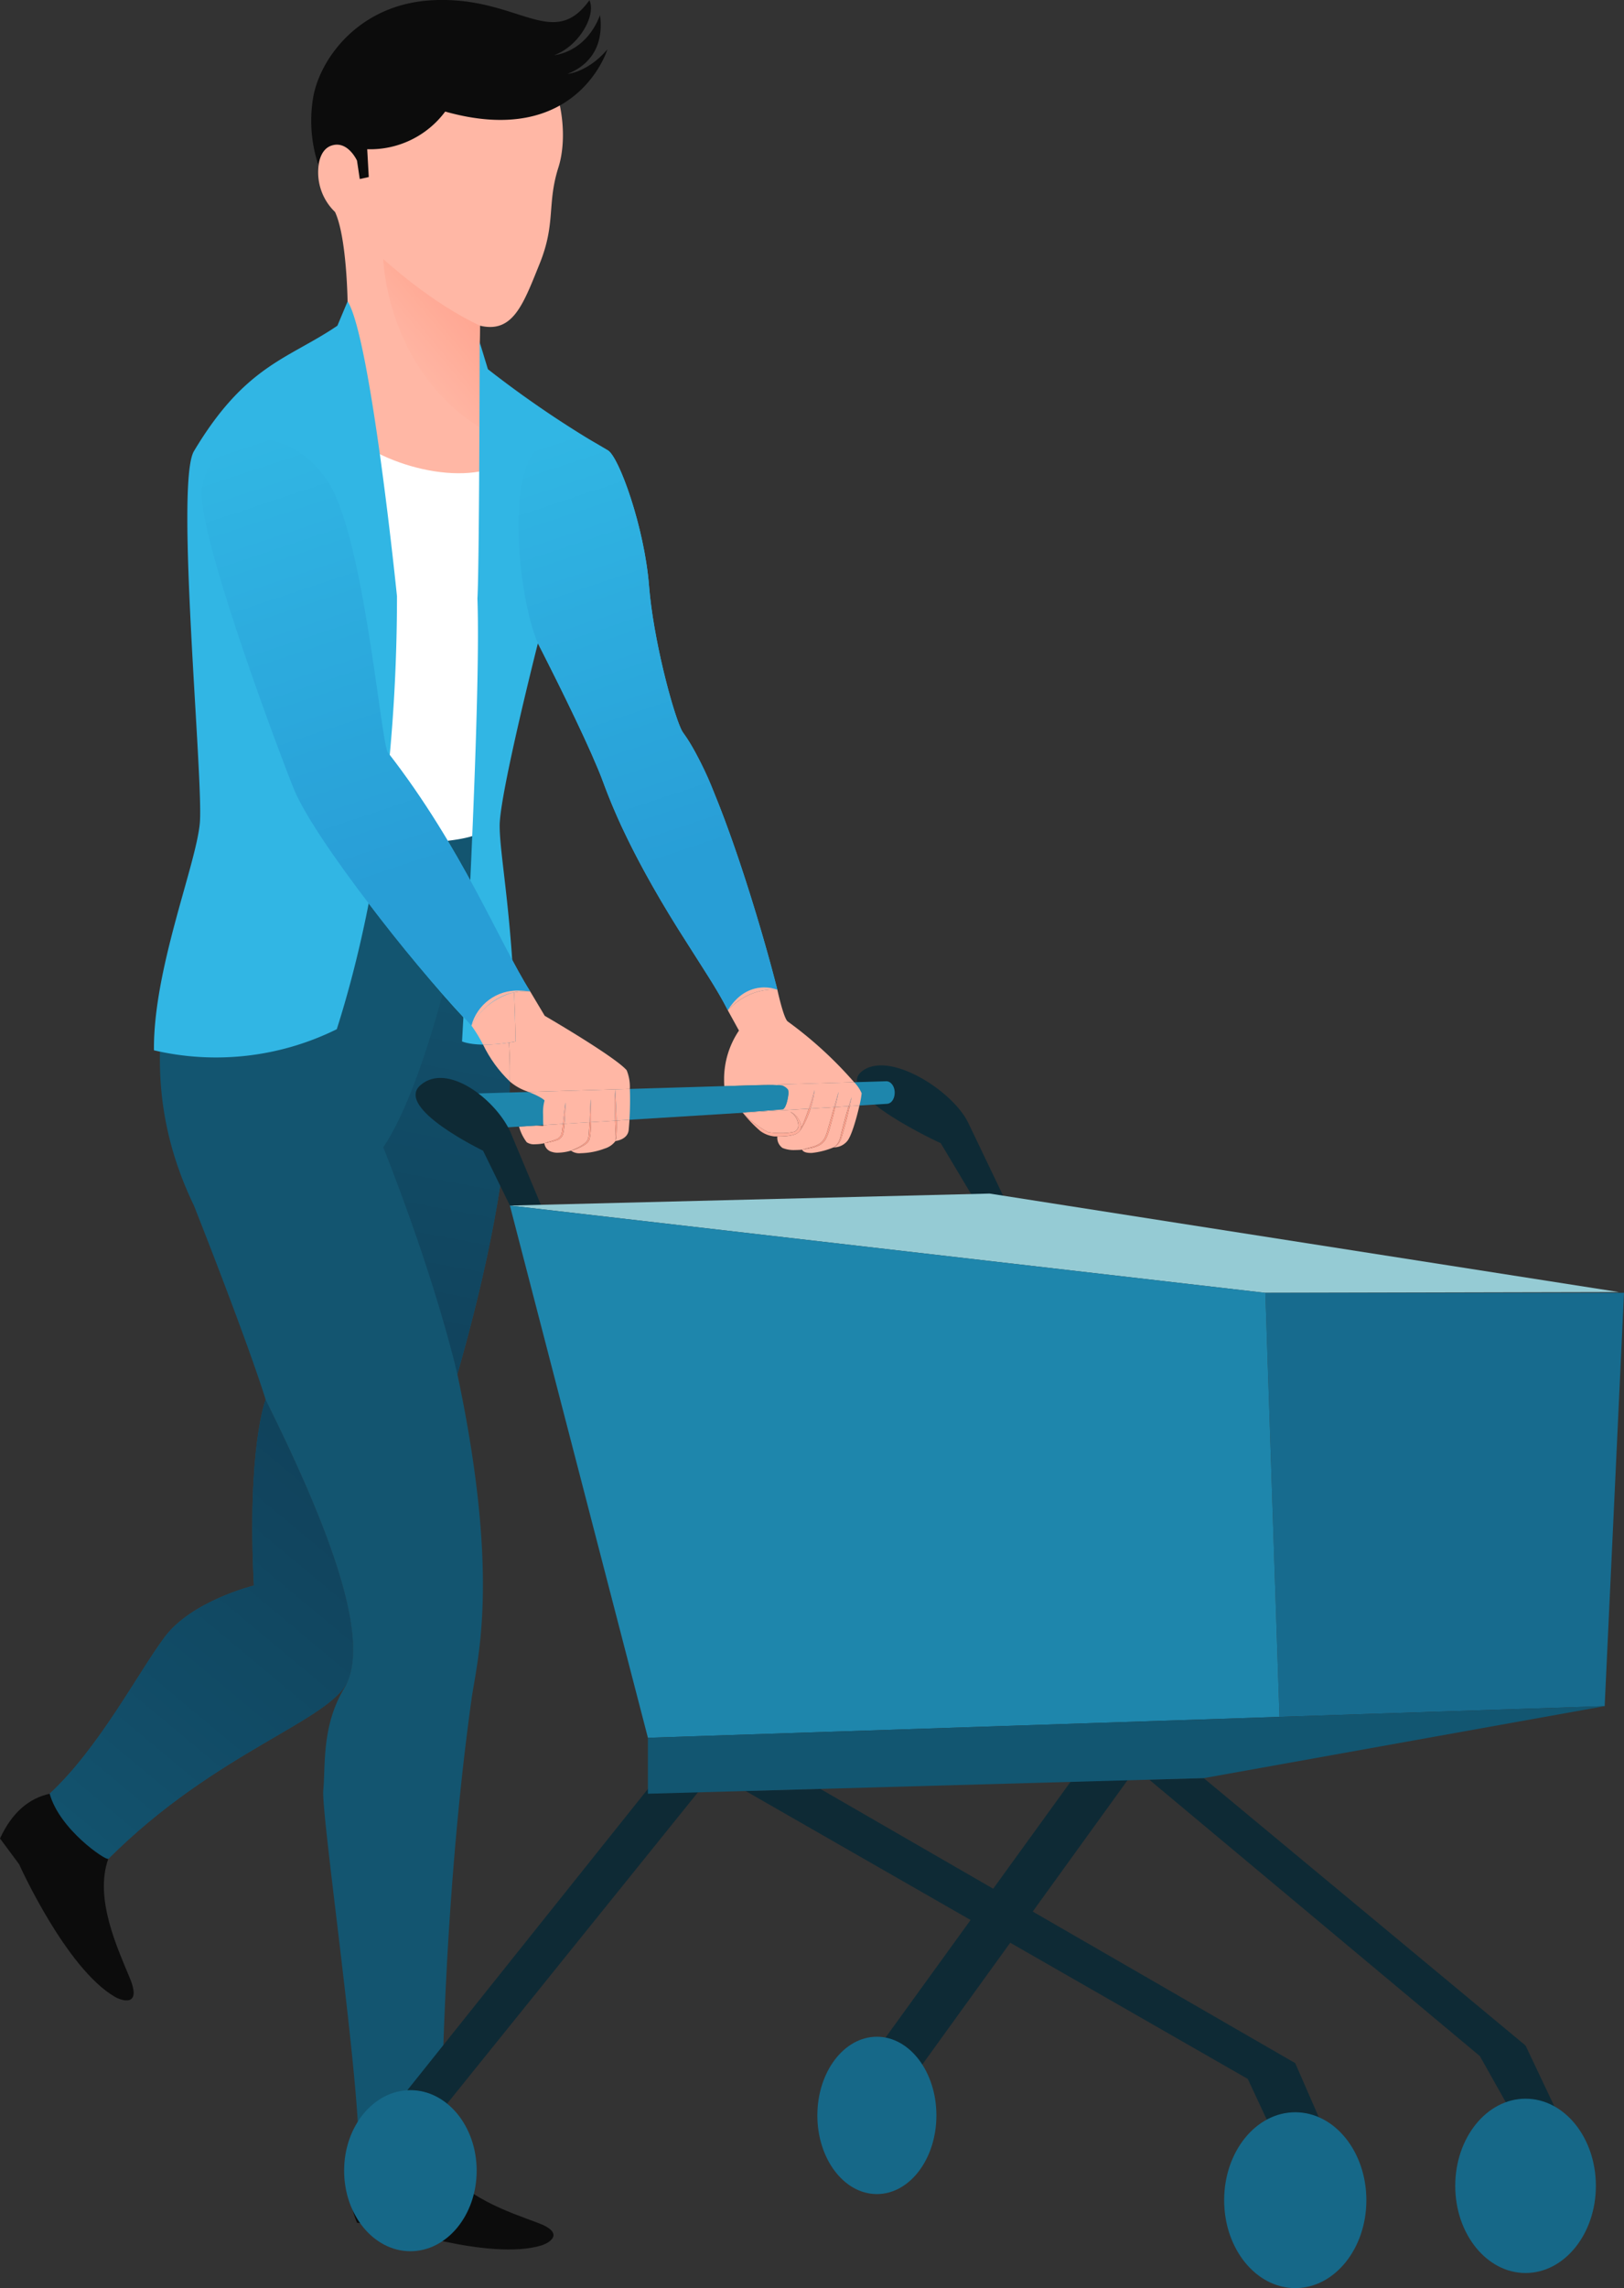 <svg xmlns="http://www.w3.org/2000/svg" xmlns:xlink="http://www.w3.org/1999/xlink" width="244.081" height="343.781" viewBox="0 0 244.081 343.781">
  <rect x="0" y="0" width="244.081" height="343.781" fill="#333333" stroke="none"/>
  <defs>
    <clipPath id="clip-path">
      <path id="Path_5801" data-name="Path 5801" d="M291.881-1191.926l.03-1.324Z" transform="translate(-291.881 1193.25)" fill="none" clip-rule="evenodd"/>
    </clipPath>
    <linearGradient id="linear-gradient" x1="0.558" y1="0.191" x2="0.588" y2="0.191" gradientUnits="objectBoundingBox">
      <stop offset="0" stop-color="#fff"/>
      <stop offset="0.1" stop-color="#fffdfc"/>
      <stop offset="0.2" stop-color="#fffbfa"/>
      <stop offset="0.3" stop-color="#fff9f8"/>
      <stop offset="0.4" stop-color="#fff7f5"/>
      <stop offset="0.5" stop-color="#fff5f3"/>
      <stop offset="0.6" stop-color="#fff4f1"/>
      <stop offset="0.7" stop-color="#fff2ee"/>
      <stop offset="0.8" stop-color="#fff0ec"/>
      <stop offset="0.9" stop-color="#ffeeea"/>
      <stop offset="1" stop-color="#ffece8"/>
    </linearGradient>
    <clipPath id="clip-path-2">
      <path id="Path_5803" data-name="Path 5803" d="M247.574-1208.517c-14.042-8.851-14.453-25.273-14.453-25.273s7.126,6.6,14.549,10.017l-.03,1.324-.03,1.149v0C247.611-1221.156,247.6-1215.493,247.574-1208.517Z" transform="translate(-233.121 1233.79)" fill="none" clip-rule="evenodd"/>
    </clipPath>
    <linearGradient id="linear-gradient-2" x1="0.558" y1="0.191" x2="0.588" y2="0.191" gradientUnits="objectBoundingBox">
      <stop offset="0" stop-color="#ffb7a5"/>
      <stop offset="0.1" stop-color="#ffb5a3"/>
      <stop offset="0.2" stop-color="#ffb4a1"/>
      <stop offset="0.3" stop-color="#ffb2a0"/>
      <stop offset="0.4" stop-color="#ffb19e"/>
      <stop offset="0.5" stop-color="#ffaf9c"/>
      <stop offset="0.6" stop-color="#ffae9a"/>
      <stop offset="0.7" stop-color="#ffac98"/>
      <stop offset="0.8" stop-color="#ffaa97"/>
      <stop offset="0.9" stop-color="#ffa995"/>
      <stop offset="1" stop-color="#ffa793"/>
    </linearGradient>
    <clipPath id="clip-path-3">
      <path id="Path_5807" data-name="Path 5807" d="M38.852-471.226c-5.739-.986-8.871-5.678-8.87-9.034a4.834,4.834,0,0,1,.058-.756c7.423-6.891,13.2-18.028,17.261-23.506S60.733-512.3,60.733-512.3c-.166-3.271-.237-6.207-.237-8.831,0-13.958,2.006-19.094,2.006-19.094,6.269,12.677,13.153,28.046,13.148,37.562a12.854,12.854,0,0,1-.67,4.4c-.022.059-.044.121-.069.18C72.42-491.987,55.131-487.5,38.852-471.226Z" transform="translate(-29.982 540.223)" fill="none" clip-rule="evenodd"/>
    </clipPath>
    <linearGradient id="linear-gradient-3" x1="0.112" y1="0.451" x2="0.301" y2="0.451" gradientUnits="objectBoundingBox">
      <stop offset="0" stop-color="#135570"/>
      <stop offset="0.1" stop-color="#12536e"/>
      <stop offset="0.2" stop-color="#12516c"/>
      <stop offset="0.3" stop-color="#124f6a"/>
      <stop offset="0.4" stop-color="#124d68"/>
      <stop offset="0.5" stop-color="#114b66"/>
      <stop offset="0.6" stop-color="#114a64"/>
      <stop offset="0.7" stop-color="#114862"/>
      <stop offset="0.8" stop-color="#114660"/>
      <stop offset="0.9" stop-color="#11445e"/>
      <stop offset="1" stop-color="#10435c"/>
    </linearGradient>
    <clipPath id="clip-path-4">
      <path id="Path_5810" data-name="Path 5810" d="M244.258-802.069c-3.884-16.209-11.137-34.072-11.137-34.072,3.348-4.942,6.509-14.054,8.915-23,1.164,1.334,2.224,2.508,3.126,3.464-.124,2.3-.2,3.634-.2,3.634a9.916,9.916,0,0,0,3.16.47,19.116,19.116,0,0,0,4.02,5.54q-.011.824-.042,1.66l-5.466.164c-1.011.03-1.539,1.64-.9,2.74l1.114,1.918a1.164,1.164,0,0,0,.974.651l.054,0,3.9-.241C250.749-827.511,247.789-814.414,244.258-802.069Zm1.94-74.2c-.1-.187-.205-.375-.309-.563.24-1.528.413-2.864.512-3.952C246.333-879.261,246.266-877.749,246.2-876.271Zm.294-6.621v-.015Z" transform="translate(-233.121 882.907)" fill="none" clip-rule="evenodd"/>
    </clipPath>
    <linearGradient id="linear-gradient-4" x1="0.41" y1="0.675" x2="0.621" y2="0.675" xlink:href="#linear-gradient-3"/>
    <clipPath id="clip-path-5">
      <path id="Path_5814" data-name="Path 5814" d="M380.343-1037.348h0v0Zm-3.027-5.224c-.922-1.471-1.962-3.087-3.069-4.833C375.354-1045.658,376.394-1044.042,377.316-1042.572Zm9.632-1.084c-1.67-6.172-4.282-14.849-7.062-22.284C382.666-1058.505,385.278-1049.827,386.948-1043.656Zm-22.582-21.336c-.991-2.147-1.925-4.365-2.76-6.645-.423-1.159-1.025-2.6-1.725-4.184.7,1.582,1.3,3.025,1.727,4.184C362.441-1069.357,363.375-1067.137,364.366-1064.991Zm15.518-.955c-.022-.062-.047-.125-.069-.188C379.836-1066.072,379.861-1066.009,379.883-1065.946Zm-.094-.254-.022-.054Zm-1.423-3.63s0,0,0-.007S378.366-1069.832,378.366-1069.83Zm-.015-.039-.007-.015Zm-.017-.039a44.208,44.208,0,0,0-4.71-9.15,3.728,3.728,0,0,1-.353-.656,3.544,3.544,0,0,0,.356.656A44.348,44.348,0,0,1,378.334-1069.908Zm-16.019-51.568q-1.149-.653-2.268-1.325l.035.02c.734.442,1.48.875,2.231,1.3Z" transform="translate(-359.881 1122.8)" fill="none" clip-rule="evenodd"/>
    </clipPath>
    <linearGradient id="linear-gradient-5" x1="0.219" y1="0.514" x2="0.385" y2="0.514" gradientUnits="objectBoundingBox">
      <stop offset="0" stop-color="#fff"/>
      <stop offset="0.1" stop-color="#f4fcfd"/>
      <stop offset="0.2" stop-color="#eaf9fc"/>
      <stop offset="0.3" stop-color="#e0f6fb"/>
      <stop offset="0.4" stop-color="#d6f3fa"/>
      <stop offset="0.5" stop-color="#cbf0f9"/>
      <stop offset="0.6" stop-color="#c1edf8"/>
      <stop offset="0.7" stop-color="#b7eaf6"/>
      <stop offset="0.8" stop-color="#ace8f5"/>
      <stop offset="0.9" stop-color="#a2e5f4"/>
      <stop offset="1" stop-color="#98e2f3"/>
    </linearGradient>
    <clipPath id="clip-path-6">
      <path id="Path_5816" data-name="Path 5816" d="M346.835-1040.39a60.336,60.336,0,0,0-3.027-5.223c-.922-1.471-1.962-3.086-3.069-4.833a152.918,152.918,0,0,1-9.881-17.587c-.991-2.146-1.925-4.366-2.758-6.644-.425-1.159-1.028-2.6-1.727-4.184-3.089-6.98-8.082-16.672-8.082-16.672-3.094-7.245-4.606-25.75,0-29.16,2.058-1.525,3.563-2.147,4.964-2.147a6.942,6.942,0,0,1,3.262.986l.022.012q1.119.671,2.268,1.324c1.656.944,5.478,11.49,6.185,20.324.642,8.013,3.454,18.5,4.771,21.438a3.721,3.721,0,0,0,.353.656,44.209,44.209,0,0,1,4.71,9.15c0,.008.007.016.01.024l.007.015a.173.173,0,0,0,.012.031s0,.005,0,.007c.469,1.145.939,2.342,1.4,3.576l.022.054c.007.022.015.043.025.065.022.063.047.125.069.188a.008.008,0,0,1,0,.007c2.78,7.435,5.392,16.112,7.062,22.284.316,1.171.6,2.251.843,3.216a5.531,5.531,0,0,0-1.937-.341h-.072c-1.547.009-3.709.627-5.439,3.43Z" transform="translate(-315.375 1126.84)" fill="none" clip-rule="evenodd"/>
    </clipPath>
    <linearGradient id="linear-gradient-6" x1="0.219" y1="0.514" x2="0.385" y2="0.514" gradientUnits="objectBoundingBox">
      <stop offset="0" stop-color="#31b6e4"/>
      <stop offset="0.1" stop-color="#30b4e2"/>
      <stop offset="0.2" stop-color="#2fb1e1"/>
      <stop offset="0.3" stop-color="#2eafe0"/>
      <stop offset="0.4" stop-color="#2dacde"/>
      <stop offset="0.5" stop-color="#2caadd"/>
      <stop offset="0.6" stop-color="#2ba8dc"/>
      <stop offset="0.7" stop-color="#2aa5da"/>
      <stop offset="0.8" stop-color="#2aa3d9"/>
      <stop offset="0.9" stop-color="#29a0d8"/>
      <stop offset="1" stop-color="#289ed6"/>
    </linearGradient>
    <clipPath id="clip-path-7">
      <path id="Path_5819" data-name="Path 5819" d="M163.149-1036.4a216.955,216.955,0,0,1-15.443-18.356c-5.031-6.592-9.61-13.243-11.245-17.168-1.134-2.721-13.882-36.134-13.879-44.553a5.02,5.02,0,0,1,.094-1.045c1.07-4.813,4.445-7.069,8.228-7.069,4.44,0,9.439,3.111,11.92,8.836,4.6,10.605,6.793,37.088,7.776,38.353,11.137,14.316,16.79,28.631,21.386,35.878a11.528,11.528,0,0,0-1.648-.128h-.062a7.113,7.113,0,0,0-7.126,5.253Z" transform="translate(-122.581 1124.59)" fill="none" clip-rule="evenodd"/>
    </clipPath>
    <linearGradient id="linear-gradient-7" x1="0.183" y1="0.631" x2="0.357" y2="0.631" xlink:href="#linear-gradient-6"/>
    <clipPath id="clip-path-8">
      <path id="Path_5828" data-name="Path 5828" d="M440.431-766H461.1v-24.863h-20.67Z" transform="translate(-440.431 790.866)" fill="none" clip-rule="evenodd"/>
    </clipPath>
    <clipPath id="clip-path-9">
      <path id="Path_5830" data-name="Path 5830" d="M442.691-780.644v0a10.532,10.532,0,0,1,1.315-1.2A10.348,10.348,0,0,0,442.691-780.644Z" transform="translate(-442.691 781.849)" fill="none" clip-rule="evenodd"/>
    </clipPath>
    <linearGradient id="linear-gradient-8" x1="0.219" y1="0.514" x2="0.385" y2="0.514" gradientUnits="objectBoundingBox">
      <stop offset="0" stop-color="#ffb7a5"/>
      <stop offset="0.1" stop-color="#ffb7a5"/>
      <stop offset="0.2" stop-color="#ffb7a5"/>
      <stop offset="0.3" stop-color="#ffb7a5"/>
      <stop offset="0.4" stop-color="#ffb7a5"/>
      <stop offset="0.5" stop-color="#ffb7a5"/>
      <stop offset="0.6" stop-color="#ffb7a5"/>
      <stop offset="0.7" stop-color="#ffb7a5"/>
      <stop offset="0.8" stop-color="#ffb7a5"/>
      <stop offset="0.9" stop-color="#ffb7a5"/>
      <stop offset="1" stop-color="#ffb7a5"/>
    </linearGradient>
    <clipPath id="clip-path-11">
      <path id="Path_5832" data-name="Path 5832" d="M442.691-787.436c1.73-2.8,3.892-3.421,5.439-3.43h.072a5.53,5.53,0,0,1,1.937.341,4.965,4.965,0,0,0-.64-.034,9.112,9.112,0,0,0-5.493,1.921A10.518,10.518,0,0,0,442.691-787.436Z" transform="translate(-442.691 790.866)" fill="none" clip-rule="evenodd"/>
    </clipPath>
    <clipPath id="clip-path-12">
      <path id="Path_5853" data-name="Path 5853" d="M297.851-751.486a19.115,19.115,0,0,1-4.02-5.54h.22a25.307,25.307,0,0,0,3.667-.3q.148,2.213.146,4.565C297.864-752.338,297.859-751.913,297.851-751.486Z" transform="translate(-293.831 757.324)" fill="none" clip-rule="evenodd"/>
    </clipPath>
    <linearGradient id="linear-gradient-10" x1="0.41" y1="0.675" x2="0.621" y2="0.675" xlink:href="#linear-gradient-8"/>
    <clipPath id="clip-path-13">
      <path id="Path_5866" data-name="Path 5866" d="M286.761-764.51H310.6v-24.427H286.761Z" transform="translate(-286.761 788.937)" fill="none" clip-rule="evenodd"/>
    </clipPath>
    <clipPath id="clip-path-14">
      <path id="Path_5856" data-name="Path 5856" d="M286.761-783.684h0a7.113,7.113,0,0,1,7.126-5.253h.062a11.545,11.545,0,0,1,1.648.128c-.269-.024-.531-.035-.788-.035C289.365-788.844,286.786-783.731,286.761-783.684Z" transform="translate(-286.761 788.937)" fill="none" clip-rule="evenodd"/>
    </clipPath>
    <linearGradient id="linear-gradient-11" x1="0.183" y1="0.631" x2="0.357" y2="0.631" xlink:href="#linear-gradient-8"/>
  </defs>
  <g id="Group_1718" data-name="Group 1718" transform="translate(0 0)">
    <path id="Path_5799" data-name="Path 5799" d="M196.7-1344.114s-.119-9.661-1.885-13.432a8.249,8.249,0,0,1-2.476-6.951s-2.239-9.189,3.064-16.259,14.376-10.724,23.919-5.656,10.84,16.612,9.073,22.15-.353,8.367-2.829,14.492-4.005,10.487-8.955,9.311l-.059,2.473,2.782,35.384H202.121Z" transform="translate(-144.461 1389.394)" fill="#ffb7a5"/>
    <g id="Group_1694" data-name="Group 1694" transform="translate(72.123 48.934)" clip-path="url(#clip-path)">
      <g id="Group_1693" data-name="Group 1693" transform="matrix(0.789, -0.615, 0.615, 0.789, -238.831, 81.067)">
        <path id="Path_5800" data-name="Path 5800" d="M211.406,0,403.881,150.1l-211.406,271.1L0,271.1Z" transform="translate(0 0)" fill="url(#linear-gradient)"/>
      </g>
    </g>
    <g id="Group_1696" data-name="Group 1696" transform="translate(57.603 38.917)" clip-path="url(#clip-path-2)">
      <g id="Group_1695" data-name="Group 1695" transform="matrix(0.789, -0.615, 0.615, 0.789, -224.312, 91.085)">
        <path id="Path_5802" data-name="Path 5802" d="M211.406,0,403.881,150.1l-211.406,271.1L0,271.1Z" transform="translate(0 0)" fill="url(#linear-gradient-2)"/>
      </g>
    </g>
    <path id="Path_5804" data-name="Path 5804" d="M206.669-1124.58c6.479,5.083,19.676,7.655,24.388,2l-6.244,59.029-21.112,1.877Z" transform="translate(-153.367 1190.483)" fill="#fff"/>
    <path id="Path_5805" data-name="Path 5805" d="M62.5-540.223c7.361,14.886,15.572,33.487,12.478,41.958-.022.059-.044.121-.069.18-2.491,6.1-19.78,10.581-36.059,26.859-6.186-1.063-9.343-6.432-8.812-9.79,7.423-6.891,13.2-18.028,17.261-23.506S60.733-512.3,60.733-512.3C59.673-532.977,62.5-540.223,62.5-540.223Z" transform="translate(-22.574 750.518)" fill="#135570"/>
    <g id="Group_1698" data-name="Group 1698" transform="translate(7.408 210.295)" clip-path="url(#clip-path-3)">
      <g id="Group_1697" data-name="Group 1697" transform="translate(-176.687 -8.551) rotate(-50.001)">
        <path id="Path_5806" data-name="Path 5806" d="M263.355,0l156.89,186.979L156.89,407.954,0,220.975Z" transform="translate(0 0)" fill="url(#linear-gradient-3)"/>
      </g>
    </g>
    <path id="Path_5808" data-name="Path 5808" d="M141.961-805.786c6.536,30.878,2.931,43.035,2.118,48.906-4.774,34.453-4.532,69.276-4.532,69.276-6.185,3.536-12.506-.217-12.506-.217.885-7.6-5.587-51.739-5.231-55.451.351-3.692-.269-9.612,3.123-15.28.022-.035.04-.067.057-.1a7.543,7.543,0,0,0,.638-1.342c3.094-8.47-5.117-27.072-12.478-41.958-3-9.545-10.783-29.161-10.783-29.161-11.664-24.185,0-43.3,1.947-56.735,31.636,4.42,39.881,1.22,39.881,1.22.825,3.872,4.974,25.308,5.362,29.181C150.995-843.132,147.076-823.668,141.961-805.786Z" transform="translate(-73.221 1012.242)" fill="#135570"/>
    <g id="Group_1700" data-name="Group 1700" transform="translate(57.603 125.619)" clip-path="url(#clip-path-4)">
      <g id="Group_1699" data-name="Group 1699" transform="matrix(-0.199, 0.98, -0.98, -0.199, 253.668, -111.943)">
        <path id="Path_5809" data-name="Path 5809" d="M48.682,307.745,0,68.567,336.874,0l48.682,239.177Z" transform="translate(0 0)" fill="url(#linear-gradient-4)"/>
      </g>
    </g>
    <path id="Path_5811" data-name="Path 5811" d="M122.738-1208.04l-1.532,3.655c-7.349,5-13.808,5.861-21.562,18.851-2.871,4.809,1.473,49.545.882,55.908s-7.01,21.974-6.892,34.11a40.934,40.934,0,0,0,27.478-3.169c6.988-21.927,9.049-46.065,9.049-65.053C130.16-1163.738,126.212-1202.678,122.738-1208.04Z" transform="translate(-70.496 1253.32)" fill="#31b6e4"/>
    <path id="Path_5812" data-name="Path 5812" d="M283.69-1183.24l1.238,4.065a157.443,157.443,0,0,0,18.028,12.194c1.653.941,5.478,11.487,6.185,20.326s4.057,20.684,5.125,22.092c5.038,6.628,11.665,28.72,14.166,38.619a9.069,9.069,0,0,0-7.45,3.091c-3.091-6.362-13.121-18.962-18.732-34.287-2.3-6.274-9.81-20.854-9.81-20.854s-5.745,22.621-5.745,27.393,2.123,14.4,2.387,32.431c0,0-5.125,1.061-8.04,0,0,0,2.9-50.64,2.31-66.545C283.64-1149.437,283.69-1183.24,283.69-1183.24Z" transform="translate(-211.597 1234.648)" fill="#31b6e4"/>
    <g id="Group_1702" data-name="Group 1702" transform="translate(88.925 66.342)" clip-path="url(#clip-path-5)">
      <g id="Group_1701" data-name="Group 1701" transform="translate(129.886 -140.702) rotate(71.231)">
        <path id="Path_5813" data-name="Path 5813" d="M0,231.1,78.536,0l325.5,110.616L325.5,341.717Z" transform="translate(0 0)" fill="url(#linear-gradient-5)"/>
      </g>
    </g>
    <g id="Group_1704" data-name="Group 1704" transform="translate(77.928 65.344)" clip-path="url(#clip-path-6)">
      <g id="Group_1703" data-name="Group 1703" transform="translate(140.884 -139.704) rotate(71.231)">
        <path id="Path_5815" data-name="Path 5815" d="M0,231.1,78.536,0l325.5,110.616L325.5,341.717Z" transform="translate(0 0)" fill="url(#linear-gradient-6)"/>
      </g>
    </g>
    <path id="Path_5817" data-name="Path 5817" d="M122.676-1117.516c-1.364,6.14,12.6,42.745,13.785,45.6,3.536,8.483,20.828,29.716,26.689,35.524,0,0,2.827-5.656,8.836-5.125-4.6-7.246-10.25-21.562-21.386-35.878-.983-1.264-3.18-27.747-7.776-38.353S125-1127.981,122.676-1117.516Z" transform="translate(-92.292 1190.486)" fill="#31b6e4"/>
    <g id="Group_1706" data-name="Group 1706" transform="translate(30.289 65.9)" clip-path="url(#clip-path-7)">
      <g id="Group_1705" data-name="Group 1705" transform="translate(188.522 -140.26) rotate(71.231)">
        <path id="Path_5818" data-name="Path 5818" d="M0,231.1,78.536,0l325.5,110.615L325.5,341.717Z" transform="translate(0 0)" fill="url(#linear-gradient-7)"/>
      </g>
    </g>
    <path id="Path_5820" data-name="Path 5820" d="M362.922-1121.415c-.751-.43-1.5-.862-2.231-1.3C361.373-1122.357,362.1-1121.915,362.922-1121.415Z" transform="translate(-271.566 1189.082)" fill="#31b6e4"/>
    <path id="Path_5821" data-name="Path 5821" d="M7.466-300.61c-3.1.689-5.649,2.782-7.466,6.721l2.872,3.872s7,15.626,14.4,19.926c1,.578,4.056,1.606,2.256-2.782s-5.4-11.964-3.254-17.947C15.894-290.558,8.954-295.221,7.466-300.61Z" transform="translate(0 570.112)" fill="#0c0c0c"/>
    <path id="Path_5822" data-name="Path 5822" d="M214.018-78.35c-1.53,2.6-1.725,5.725-.166,9.538l4.549.511s15.387,5.256,23.168,2.9c1.045-.319,3.741-1.779-.472-3.37s-11.8-4-14.574-9.36C226.175-77.831,217.954-76.615,214.018-78.35Z" transform="translate(-160.197 402.771)" fill="#0c0c0c"/>
    <path id="Path_5823" data-name="Path 5823" d="M196.193-1367.156s-1.413-3.124-3.889-2.239c-1.74.623-1.885,3-1.885,3a21.179,21.179,0,0,1-.823-10.193c.941-5.654,6.728-14.1,17.966-14.668,12.844-.65,18.028,7.717,23.565,0,1.06,2.355-1.673,6.973-5.3,8.248,0,0,4.715-.3,6.894-6.009.413,3.062-.247,6.973-4.89,8.836,0,0,3.064-.235,6-3.694,0,0-4.527,14.947-24.381,9.35a14.038,14.038,0,0,1-11.722,5.656l.235,4.181-1.354.3Z" transform="translate(-142.538 1391.288)" fill="#0c0c0c"/>
    <path id="Path_5824" data-name="Path 5824" d="M538.6-723.822l-4.757-7.969s-15.953-7.292-11.959-10.714,13.781,2.811,16.088,7.654l5.283,11.028Z" transform="translate(-392.448 903.556)" fill="#0e2a35"/>
    <path id="Path_5825" data-name="Path 5825" d="M284.218-731.975l62.073-1.857a.992.992,0,0,1,.66.24c1.058.863.684,3.074-.529,3.149l-60.963,3.776a1.144,1.144,0,0,1-1.028-.649l-1.114-1.918C282.678-730.335,283.207-731.945,284.218-731.975Z" transform="translate(-213.101 896.287)" fill="#1e86ac"/>
    <g id="Group_1707" data-name="Group 1707" transform="translate(108.829 148.362)" clip-path="url(#clip-path-8)">
      <path id="Path_5826" data-name="Path 5826" d="M453.51-765.064h-.086c-1.179-.011-1.255-.489-1.255-.489s-.474.051-1.065.051a4.407,4.407,0,0,1-1.9-.316,1.889,1.889,0,0,1-.771-1.723h.141c2.024,0,2.869-.327,3.234-.839a8.931,8.931,0,0,0,.843-1.416,14.664,14.664,0,0,0,.633-1.521c.049-.139.094-.277.141-.417l3.538-.219-.116.41c-.259.905-.5,1.815-.771,2.716a9.182,9.182,0,0,1-.435,1.324,2.446,2.446,0,0,1-.843,1.039,4.349,4.349,0,0,1-1.273.531c-.45.136-.909.246-1.362.381.465-.081.927-.167,1.391-.264a4.434,4.434,0,0,0,1.347-.49,2.5,2.5,0,0,0,.941-1.1,9.64,9.64,0,0,0,.469-1.35c.252-.91.5-1.82.717-2.736l.111-.469,2.014-.125-.18.6c-.2.651-.371,1.306-.546,1.962s-.334,1.317-.5,1.975a3.431,3.431,0,0,1-.341.933,2.288,2.288,0,0,1-.7.713,11.644,11.644,0,0,1-3.269.838Zm3.5-.835a1.071,1.071,0,0,1-.119-.005,2.132,2.132,0,0,0,.8-.647,3.455,3.455,0,0,0,.425-.947c.208-.648.376-1.306.554-1.962s.341-1.315.492-1.979l.151-.659,1.458-.09c-.435,1.927-1.223,4.708-1.885,5.4A2.626,2.626,0,0,1,457.014-765.9Zm-8.107-2.145h-.01a12.849,12.849,0,0,1-1.562-.1l-.084-.011-.027,0-.022,0-.045-.006-.072-.01a13.622,13.622,0,0,1-3.832-2.93l9.913-.614-.111.319c-.178.514-.373,1.021-.573,1.527-.1.252-.21.5-.321.751l-.168.373-.015.027a1.185,1.185,0,0,0,.044-.323,2.91,2.91,0,0,0-1.668-2.222,2.64,2.64,0,0,1,1.245,2.011,1.055,1.055,0,0,1-.618,1.008A8.412,8.412,0,0,1,448.906-768.045Zm-8.446-7.062c0-.012,0-.023,0-.033-.017-.275-.025-.545-.027-.809v-.1a13.028,13.028,0,0,1,2.236-7.4l-1.678-3.049a10.348,10.348,0,0,1,1.315-1.2,9.117,9.117,0,0,1,5.493-1.92,5.047,5.047,0,0,1,.64.034c.007.041.939,4.323,1.564,4.77a59.591,59.591,0,0,1,9.973,9.126Z" transform="translate(-440.431 789.928)" fill="#ffb7a5"/>
      <path id="Path_5827" data-name="Path 5827" d="M448.011-787.7a9.112,9.112,0,0,1,5.493-1.921,4.965,4.965,0,0,1,.64.034h0a5.057,5.057,0,0,0-.64-.034A9.117,9.117,0,0,0,448.011-787.7Z" transform="translate(-446.138 789.929)" fill="#ffb7a5"/>
    </g>
    <g id="Group_1709" data-name="Group 1709" transform="translate(109.387 150.59)" clip-path="url(#clip-path-9)">
      <g id="Group_1708" data-name="Group 1708" transform="translate(109.424 -224.95) rotate(71.231)">
        <path id="Path_5829" data-name="Path 5829" d="M0,231.1,78.536,0l325.5,110.616L325.5,341.717Z" transform="translate(0 0)" fill="url(#linear-gradient-8)"/>
      </g>
    </g>
    <g id="Group_1712" data-name="Group 1712" transform="translate(108.829 148.362)" clip-path="url(#clip-path-8)">
      <g id="Group_1711" data-name="Group 1711" transform="translate(0.558 0)" clip-path="url(#clip-path-11)">
        <g id="Group_1710" data-name="Group 1710" transform="translate(109.424 -222.722) rotate(71.231)">
          <path id="Path_5831" data-name="Path 5831" d="M0,231.1,78.536,0l325.5,110.616L325.5,341.717Z" transform="translate(0 0)" fill="url(#linear-gradient-8)"/>
        </g>
      </g>
      <path id="Path_5833" data-name="Path 5833" d="M443.343-728.661l-.04-.042,6.036-.459c.593-.235.937-2.348.848-2.8a.23.23,0,0,0-.007-.026c-.111-.391-.84-.751-.84-.751a2.9,2.9,0,0,0-.848-.078l-.193,0c-.24-.006-.509-.009-.8-.009-1.861,0-4.648.107-6.946.168a.006.006,0,0,0,0-.006l19.513-.584a5.343,5.343,0,0,1,1.127,1.659,13.121,13.121,0,0,1-.331,1.843l-1.458.091.077-.335c.067-.334.143-.665.2-1-.114.322-.212.647-.319.97l-.114.375-2.014.125.212-.908c.1-.462.2-.921.289-1.385-.143.45-.269.9-.408,1.355l-.272.949-3.538.219c.124-.383.235-.771.326-1.164a10.333,10.333,0,0,0,.267-1.624c-.072.265-.136.53-.217.79s-.148.524-.232.783c-.133.411-.264.822-.405,1.23Z" transform="translate(-440.521 747.485)" fill="#ffb7a5"/>
      <path id="Path_5834" data-name="Path 5834" d="M456.832-711.113l-.111,0,.109,0c.106,0,.168-.006.168-.006S456.938-711.113,456.832-711.113Zm-2.409-.833-.015-.011Zm-2.431-2.509c-.064-.075-.126-.15-.19-.225C451.865-714.605,451.929-714.53,451.991-714.456Z" transform="translate(-448.991 733.506)" fill="#ffb7a5"/>
      <path id="Path_5835" data-name="Path 5835" d="M451.7-714.81c-.012-.014-.022-.028-.035-.042C451.673-714.838,451.683-714.824,451.7-714.81Z" transform="translate(-448.886 733.635)" fill="#ffb7a5"/>
      <path id="Path_5836" data-name="Path 5836" d="M456.867-711.116l-.109,0-.128-.007.405,0S456.973-711.116,456.867-711.116Zm.3-.005h0Zm0,0c2.021,0,2.869-.327,3.235-.839C460.045-711.448,459.2-711.122,457.176-711.121Zm-.1,0h0Zm.427-.5h0Zm0,0a8.41,8.41,0,0,0,2.076-.2,1.055,1.055,0,0,0,.618-1.008,1.055,1.055,0,0,1-.618,1.008A8.4,8.4,0,0,1,457.5-711.625Zm-1.572-.1-.084-.011Zm-.111-.014-.022,0Zm-.067-.009-.072-.01a13.621,13.621,0,0,1-3.832-2.93,13.621,13.621,0,0,0,3.832,2.93Z" transform="translate(-449.029 733.508)" fill="#ffb7a5"/>
      <path id="Path_5837" data-name="Path 5837" d="M473.08-700.266h0Zm0,0h0Z" transform="translate(-464.938 722.653)" fill="#ffad9a"/>
      <path id="Path_5838" data-name="Path 5838" d="M469.4-702.666h0Zm0,0a12.814,12.814,0,0,1-1.562-.1A12.888,12.888,0,0,0,469.391-702.666Zm-1.646-.106-.027,0Zm-.049-.006-.044-.006Z" transform="translate(-460.925 724.549)" fill="#ffad9a"/>
      <path id="Path_5839" data-name="Path 5839" d="M457.138-711.62H457l-.405,0h0a4.283,4.283,0,0,1-2.182-.836,20.386,20.386,0,0,1-2.607-2.724h.012a13.623,13.623,0,0,0,3.832,2.93l.072.01.044.006.022,0,.027,0,.084.011a12.812,12.812,0,0,0,1.562.1h.01a8.4,8.4,0,0,0,2.076-.2,1.055,1.055,0,0,0,.618-1.008,2.64,2.64,0,0,0-1.245-2.011,2.91,2.91,0,0,1,1.668,2.222,1.184,1.184,0,0,1-.044.323c-.057.113-.111.227-.166.342C460.007-711.947,459.16-711.621,457.138-711.62Z" transform="translate(-448.992 734.007)" fill="#ffad9a"/>
      <path id="Path_5840" data-name="Path 5840" d="M451.7-714.811c-.012-.014-.022-.028-.035-.042h.007l.04.042Z" transform="translate(-448.886 733.636)" fill="#ffad9a"/>
      <path id="Path_5841" data-name="Path 5841" d="M486.491-713.88a1.026,1.026,0,0,0,.166-.342l.015-.027.168-.373c.111-.249.22-.5.321-.751.2-.506.4-1.013.573-1.527l.111-.319.262-.016c-.047.139-.091.278-.141.417a14.7,14.7,0,0,1-.633,1.521A8.935,8.935,0,0,1,486.491-713.88Z" transform="translate(-475.11 735.428)" fill="#ffa28d"/>
      <path id="Path_5842" data-name="Path 5842" d="M491.971-725.711c.141-.408.272-.818.405-1.23.084-.259.161-.521.232-.783s.146-.526.217-.791a10.331,10.331,0,0,1-.267,1.624c-.091.393-.2.78-.326,1.164Z" transform="translate(-479.236 743.922)" fill="#ffa28d"/>
      <path id="Path_5843" data-name="Path 5843" d="M486.491-704.7c.054-.116.109-.229.166-.342A1.028,1.028,0,0,1,486.491-704.7Z" transform="translate(-475.11 726.251)" fill="#ff9882"/>
      <path id="Path_5844" data-name="Path 5844" d="M487.931-711.755c.452-.135.912-.245,1.362-.381a4.348,4.348,0,0,0,1.272-.531,2.447,2.447,0,0,0,.843-1.039,9.188,9.188,0,0,0,.435-1.324c.269-.9.511-1.811.771-2.716l.116-.41.178-.011-.111.469c-.22.916-.465,1.827-.717,2.736a9.647,9.647,0,0,1-.469,1.35,2.5,2.5,0,0,1-.941,1.1,4.431,4.431,0,0,1-1.347.49C488.858-711.922,488.4-711.836,487.931-711.755Z" transform="translate(-476.194 736.13)" fill="#ffa28d"/>
      <path id="Path_5845" data-name="Path 5845" d="M507.351-725.14l.272-.948c.138-.451.264-.9.408-1.355-.089.464-.193.923-.289,1.385l-.212.908Z" transform="translate(-490.815 743.115)" fill="#ffa28d"/>
      <path id="Path_5846" data-name="Path 5846" d="M507.061-712.516a2.288,2.288,0,0,0,.7-.713,3.429,3.429,0,0,0,.341-.933c.166-.658.326-1.318.5-1.974s.351-1.311.546-1.962l.18-.6.153-.009-.151.659c-.151.663-.321,1.321-.492,1.979s-.346,1.313-.553,1.962a3.459,3.459,0,0,1-.425.947A2.132,2.132,0,0,1,507.061-712.516Z" transform="translate(-490.597 736.539)" fill="#ffa28d"/>
      <path id="Path_5847" data-name="Path 5847" d="M516.221-722.769l.114-.375c.106-.323.205-.648.319-.97-.059.336-.136.667-.2,1l-.077.335Z" transform="translate(-497.494 740.608)" fill="#ffa28d"/>
      <path id="Path_5848" data-name="Path 5848" d="M443.3-727.417a16.772,16.772,0,0,1-2.743-3.956c2.3-.061,5.085-.168,6.946-.168.292,0,.561,0,.8.009-.825.02-1.824.169-1.742.606a15.827,15.827,0,0,0,1.969,3.049h.813a8.186,8.186,0,0,0,.848-2.8c.089.454-.255,2.568-.848,2.8l-6.037.459q-.082-.092-.156-.179Zm6.884-3.288a2.781,2.781,0,0,0-.84-.751S450.077-731.1,450.188-730.706Z" transform="translate(-440.529 746.2)" fill="#1e86ac"/>
      <path id="Path_5849" data-name="Path 5849" d="M451.209-715.4l-.148-.179q.074.088.156.179Z" transform="translate(-448.434 734.181)" fill="#1e86ac"/>
    </g>
    <path id="Path_5851" data-name="Path 5851" d="M320.369-764.226a2.12,2.12,0,0,1-1.478-.38,6.833,6.833,0,0,0,2.14-.926,2.188,2.188,0,0,0,.442-.415,1.328,1.328,0,0,0,.25-.572,11.16,11.16,0,0,0,.129-1.167c.022-.4.04-.8.049-1.206l3.608-.224c.017.376.032.751.052,1.126.017.323.032.646.042.968a4.5,4.5,0,0,1-.025.965,3.149,3.149,0,0,1-1.614,1.127A10.744,10.744,0,0,1,320.369-764.226Zm-3.435-.069a2.866,2.866,0,0,1-.932-.134,1.529,1.529,0,0,1-1.119-1.3,12.346,12.346,0,0,0,1.945-.459,1.412,1.412,0,0,0,.778-.693c.02-.042.04-.082.057-.124l.035-.129a1.971,1.971,0,0,0,.054-.251c.03-.165.054-.33.077-.5q.044-.384.082-.767l3.758-.233c-.02.393-.04.785-.064,1.176s-.049.77-.109,1.14a1.113,1.113,0,0,1-.2.486,2.21,2.21,0,0,1-.383.394,5.094,5.094,0,0,1-.971.6c-.341.179-.7.326-1.053.478A7.638,7.638,0,0,1,316.934-764.3Zm-3.477-1.271a1.944,1.944,0,0,1-1.223-.306,7,7,0,0,1-1.156-2.346l1.742-.111.848-.052a.007.007,0,0,0,0,.005l1.06.045s0-.041,0-.115l2.943-.182c-.025.241-.054.481-.087.721a3.876,3.876,0,0,1-.185.934,1.276,1.276,0,0,1-.647.62,5.549,5.549,0,0,1-.919.325c-.314.1-.635.184-.946.305A7.451,7.451,0,0,1,313.458-765.567Zm12.12-.49a3.733,3.733,0,0,0,.143-.963c.017-.324.022-.649.03-.973.007-.379,0-.758,0-1.137l1.927-.119c-.032.53-.072,1.043-.116,1.521C327.411-766.234,325.578-766.057,325.578-766.057Zm-13.066-7.372c-.133-.053-.274-.107-.425-.162A8.019,8.019,0,0,1,309.694-775c.007-.427.012-.852.012-1.273q0-2.349-.146-4.565c.613-.093.993-.172.993-.172q-.059-3.956-.222-7.384a8.268,8.268,0,0,1,1.643-.162c.257,0,.519.011.788.035l2.179,3.652s10.511,6.1,12.313,8.174a6.574,6.574,0,0,1,.477,2.814Z" transform="translate(-233.07 937.491)" fill="#ffb7a5"/>
    <g id="Group_1714" data-name="Group 1714" transform="translate(72.604 156.65)" clip-path="url(#clip-path-12)">
      <g id="Group_1713" data-name="Group 1713" transform="matrix(-0.199, 0.98, -0.98, -0.199, 238.667, -142.974)">
        <path id="Path_5852" data-name="Path 5852" d="M48.682,307.745,0,68.567,336.874,0l48.682,239.177Z" transform="translate(0 0)" fill="url(#linear-gradient-10)"/>
      </g>
    </g>
    <g id="Group_1717" data-name="Group 1717" transform="translate(70.857 148.838)" clip-path="url(#clip-path-13)">
      <path id="Path_5854" data-name="Path 5854" d="M288.728-780.049h-.22a22.965,22.965,0,0,0-1.747-2.856h0a10.083,10.083,0,0,1,6.4-5q.159,3.434.222,7.384s-.381.079-.993.172A25.318,25.318,0,0,1,288.728-780.049Z" transform="translate(-286.761 788.159)" fill="#ffb7a5"/>
      <g id="Group_1716" data-name="Group 1716" transform="translate(0)" clip-path="url(#clip-path-14)">
        <g id="Group_1715" data-name="Group 1715" transform="translate(147.954 -223.198) rotate(71.231)">
          <path id="Path_5855" data-name="Path 5855" d="M0,231.1,78.536,0l325.5,110.615L325.5,341.717Z" transform="translate(0 0)" fill="url(#linear-gradient-11)"/>
        </g>
      </g>
      <path id="Path_5857" data-name="Path 5857" d="M321.81-723.612l.848-.054h0Zm1.905-.118c-.007-.147-.02-.422-.027-.761,0-.309-.007-.609-.007-.884a6.684,6.684,0,0,1,.222-2.054s-.343-.476-2.4-1.281l15.221-.455c.059,1.389.035,3.084-.059,4.634l-1.927.119c0-.269-.012-.537-.02-.806-.025-.647-.049-1.293-.084-1.938-.02-.323-.035-.645-.047-.968s-.025-.645-.017-.97a12.156,12.156,0,0,0-.126,1.941c-.01.648.007,1.3.027,1.943l.03.812-3.608.224c.01-.373.012-.745.01-1.118,0-.774-.017-1.548-.067-2.322-.03.387-.044.773-.069,1.159l-.054,1.158c-.02.379-.035.758-.052,1.136l-3.758.233c.037-.4.064-.809.084-1.214l.042-.992c0-.331.012-.662.007-.993-.1.656-.166,1.314-.237,1.97-.049.415-.091.831-.138,1.245Z" transform="translate(-312.917 743.935)" fill="#ffb7a5"/>
      <path id="Path_5858" data-name="Path 5858" d="M331.1-705.045c.311-.121.633-.207.946-.305a5.533,5.533,0,0,0,.919-.325,1.275,1.275,0,0,0,.647-.619,3.878,3.878,0,0,0,.185-.934c.032-.239.062-.48.086-.721l.242-.015q-.037.384-.082.768c-.022.165-.047.33-.077.5a1.985,1.985,0,0,1-.054.251l-.035.129c-.017.042-.037.083-.057.124a1.412,1.412,0,0,1-.778.693A12.353,12.353,0,0,1,331.1-705.045Z" transform="translate(-320.145 727.972)" fill="#ffa28d"/>
      <path id="Path_5859" data-name="Path 5859" d="M342.371-717.7c.047-.414.089-.829.138-1.245.072-.656.141-1.314.237-1.97,0,.331,0,.662-.007.993l-.042.992c-.02.405-.047.81-.084,1.214Z" transform="translate(-328.63 737.723)" fill="#ffa28d"/>
      <path id="Path_5860" data-name="Path 5860" d="M347.321-704.678c.356-.153.712-.3,1.053-.478a5.093,5.093,0,0,0,.971-.6,2.211,2.211,0,0,0,.383-.394,1.11,1.11,0,0,0,.2-.486c.059-.369.084-.757.109-1.14s.044-.783.064-1.176l.232-.014c-.01.4-.027.8-.049,1.206a11.148,11.148,0,0,1-.129,1.167,1.327,1.327,0,0,1-.25.571,2.183,2.183,0,0,1-.442.415A6.832,6.832,0,0,1,347.321-704.678Z" transform="translate(-332.357 728.725)" fill="#ffa28d"/>
      <path id="Path_5861" data-name="Path 5861" d="M358.561-719.429c.017-.378.032-.757.052-1.136l.054-1.158c.025-.386.04-.773.069-1.159.049.773.064,1.547.067,2.322,0,.373,0,.745-.01,1.118Z" transform="translate(-340.82 739.205)" fill="#ffa28d"/>
      <path id="Path_5862" data-name="Path 5862" d="M374.17-706.855a4.5,4.5,0,0,0,.025-.965c-.01-.322-.025-.645-.042-.968-.02-.375-.035-.75-.052-1.126l.237-.015c.007.379.012.758,0,1.137-.007.324-.012.649-.03.973A3.733,3.733,0,0,1,374.17-706.855Z" transform="translate(-352.52 729.451)" fill="#ffa28d"/>
      <path id="Path_5863" data-name="Path 5863" d="M373.919-724.177l-.03-.812c-.02-.647-.037-1.294-.027-1.943a12.156,12.156,0,0,1,.126-1.941c-.007.325,0,.646.017.97s.027.645.047.968c.035.646.059,1.292.084,1.938.007.268.015.537.02.805Z" transform="translate(-352.338 743.715)" fill="#ffa28d"/>
      <path id="Path_5864" data-name="Path 5864" d="M315.7-706.578v0l1.742-.108Z" transform="translate(-308.55 727.012)" fill="#fff"/>
      <path id="Path_5865" data-name="Path 5865" d="M314.186-712.727a7.112,7.112,0,0,0-.435-1.039c-.259-.409.334-1.086,1.028-1.086a1.107,1.107,0,0,1,.768.321,5.258,5.258,0,0,1,1.228,1.643l-.848.054Zm3.62-.987c-.007-.266-.01-.571-.007-.884C317.8-714.323,317.8-714.023,317.806-713.714Z" transform="translate(-307.035 733.158)" fill="#1e86ac"/>
    </g>
    <path id="Path_5867" data-name="Path 5867" d="M266.965-716.67l-4.035-8.247s-13.388-6.436-9.395-9.859,11.122,2.041,13.43,6.883l4.655,11.106Z" transform="translate(-190.328 897.803)" fill="#0e2a35"/>
    <path id="Path_5868" data-name="Path 5868" d="M310.151-663.728l113.543,13.115,53.145-.119-94.593-14.8Z" transform="translate(-233.514 844.861)" fill="#95cbd4"/>
    <path id="Path_5869" data-name="Path 5869" d="M823.562-605.17l-2.906,62.093-48.873,1.616-2.123-63.709Z" transform="translate(-579.481 799.416)" fill="#176b8e"/>
    <path id="Path_5870" data-name="Path 5870" d="M425.816-581.419l-94.922,3.141-20.744-79.963,113.543,13.114Z" transform="translate(-233.514 839.375)" fill="#1e86ac"/>
    <path id="Path_5871" data-name="Path 5871" d="M277.589-303.55l-38.238,47.872h7.588l38.577-47.872Z" transform="translate(-180.208 572.325)" fill="#0e2a35"/>
    <path id="Path_5872" data-name="Path 5872" d="M453.5-303.236l75.48,43.264,3.7,7.927h7.922l-4.492-10.3-71.369-41.2Z" transform="translate(-341.443 572.325)" fill="#0e2a35"/>
    <path id="Path_5873" data-name="Path 5873" d="M699.021-309.86l49.691,41.529,4.754,8.456h6.872l-4.757-10.039L707.212-310.09Z" transform="translate(-526.296 577.249)" fill="#0e2a35"/>
    <path id="Path_5874" data-name="Path 5874" d="M525.841-266.744l30.954-42.782,8.8-.563L534.3-266.744Z" transform="translate(-395.908 577.249)" fill="#0e2a35"/>
    <path id="Path_5875" data-name="Path 5875" d="M906.288-102.076c0,7.23-4.732,13.094-10.568,13.094s-10.568-5.864-10.568-13.094,4.732-13.094,10.568-13.094S906.288-109.309,906.288-102.076Z" transform="translate(-666.434 430.493)" fill="#166888"/>
    <path id="Path_5876" data-name="Path 5876" d="M765.965-93.718c0,7.294-4.784,13.21-10.687,13.21s-10.687-5.915-10.687-13.21,4.784-13.212,10.687-13.212S765.965-101.015,765.965-93.718Z" transform="translate(-560.606 424.289)" fill="#166888"/>
    <path id="Path_5877" data-name="Path 5877" d="M515.053-141.029c0,6.528-4.005,11.819-8.947,11.819s-8.945-5.29-8.945-11.819,4.005-11.821,8.945-11.821S515.053-147.557,515.053-141.029Z" transform="translate(-374.315 458.863)" fill="#166888"/>
    <path id="Path_5878" data-name="Path 5878" d="M229.232-108.255c0,6.679-4.46,12.1-9.96,12.1s-9.96-5.416-9.96-12.1,4.46-12.1,9.96-12.1S229.232-114.936,229.232-108.255Z" transform="translate(-157.591 434.393)" fill="#166888"/>
    <path id="Path_5879" data-name="Path 5879" d="M394.1-349.123v8.406l83.536-2.342L537.9-353.88Z" transform="translate(-296.72 610.219)" fill="#125671"/>
  </g>
</svg>
